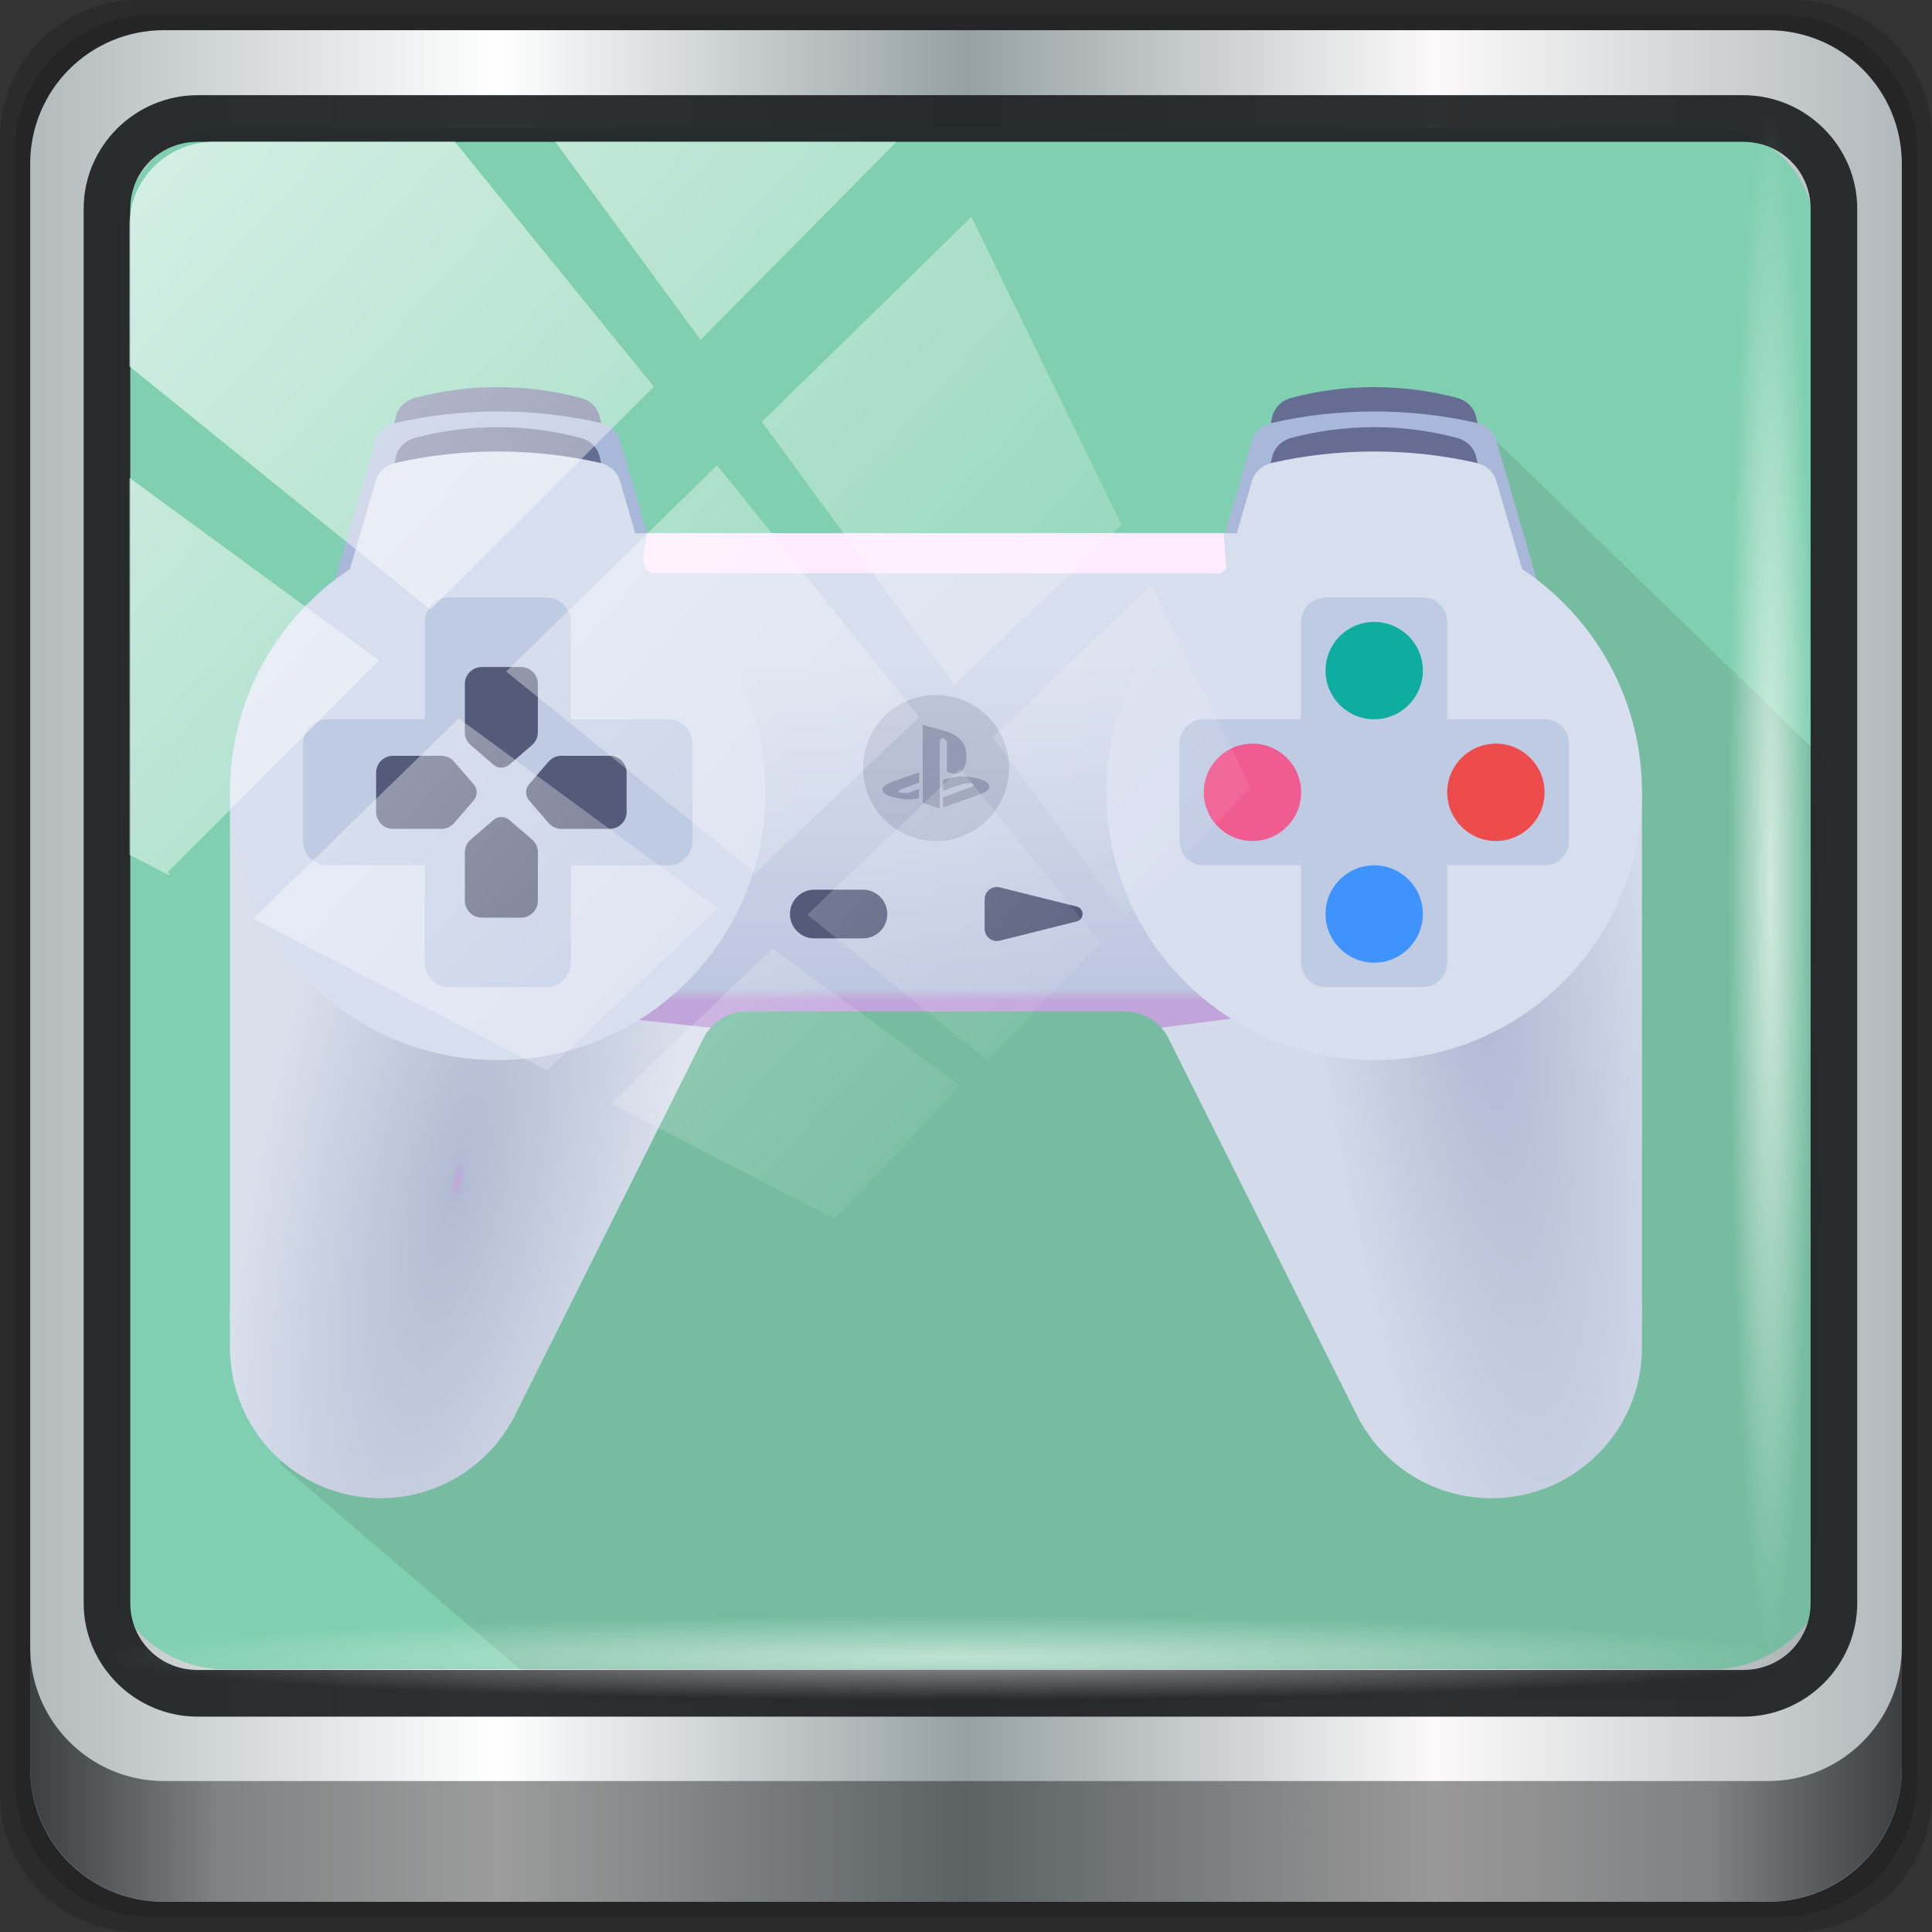 <?xml version="1.0" encoding="UTF-8" standalone="no"?>
<!-- Created with Inkscape (http://www.inkscape.org/) -->

<svg
   xmlns:dc="http://purl.org/dc/elements/1.1/"
   xmlns:cc="http://creativecommons.org/ns#"
   xmlns:rdf="http://www.w3.org/1999/02/22-rdf-syntax-ns#"
   xmlns:svg="http://www.w3.org/2000/svg"
   xmlns="http://www.w3.org/2000/svg"
   xmlns:xlink="http://www.w3.org/1999/xlink"
   xmlns:sodipodi="http://sodipodi.sourceforge.net/DTD/sodipodi-0.dtd"
   xmlns:inkscape="http://www.inkscape.org/namespaces/inkscape"
   width="96"
   height="96"
   viewBox="0 0 96 96"
   version="1.1"
   id="svg1072"
   inkscape:version="0.92.2 5c3e80d, 2017-08-06"
   sodipodi:docname="pcsx.svg">
  <rect x="0" y="0" width="96" height="96" fill="#333333" stroke="none"/>
  <title
     id="title4179">Lila-HD-Icon-Theme</title>
  <defs
     id="defs1066">
    <linearGradient
       gradientTransform="matrix(0.103,0,0,0.103,-161.054,86.957)"
       id="linearGradient1176"
       x1="266.93"
       x2="266.93"
       y1="270.61"
       y2="147.35"
       gradientUnits="userSpaceOnUse">
      <stop
         stop-color="#c1a4da"
         offset="0"
         id="stop1170" />
      <stop
         stop-color="#bcc7e0"
         offset=".034"
         id="stop1172"
         style="stop-color:#b2bcd3;stop-opacity:1" />
      <stop
         stop-color="#d7deed"
         offset="1"
         id="stop1174"
         style="stop-color:#d9dfeb;stop-opacity:1" />
    </linearGradient>
    <linearGradient
       gradientTransform="matrix(0.103,0,0,0.103,-161.054,86.957)"
       id="linearGradient1168"
       x1="266.93"
       x2="266.93"
       y1="270.61"
       y2="147.35"
       gradientUnits="userSpaceOnUse">
      <stop
         stop-color="#c1a4da"
         offset="0"
         id="stop1162" />
      <stop
         stop-color="#bcc7e0"
         offset=".034"
         id="stop1164"
         style="stop-color:#adb8d2;stop-opacity:1" />
      <stop
         stop-color="#d7deed"
         offset="1"
         id="stop1166"
         style="stop-color:#d3dae9;stop-opacity:1" />
    </linearGradient>
    <linearGradient
       y2="47"
       x2="90"
       y1="47"
       x1="6"
       gradientTransform="matrix(1.107,0,0,1.107,-4.994,-3.621)"
       gradientUnits="userSpaceOnUse"
       id="linearGradient4071"
       xlink:href="#linearGradient6139-0"
       inkscape:collect="always" />
    <linearGradient
       id="linearGradient6139-0">
      <stop
         style="stop-color:#b2babc;stop-opacity:1"
         offset="0"
         id="stop6141-2" />
      <stop
         id="stop6151-0"
         offset="0.25"
         style="stop-color:#ffffff;stop-opacity:1;" />
      <stop
         id="stop6147-1"
         offset="0.5"
         style="stop-color:#96a1a4;stop-opacity:1" />
      <stop
         style="stop-color:#fbf9f9;stop-opacity:1;"
         offset="0.75"
         id="stop6149-4" />
      <stop
         style="stop-color:#b2b9bc;stop-opacity:1"
         offset="1"
         id="stop6143-4" />
    </linearGradient>
    <linearGradient
       gradientUnits="userSpaceOnUse"
       y2="88.172"
       x2="94.5"
       y1="88.172"
       x1="1.5"
       id="linearGradient4129"
       xlink:href="#linearGradient3832-0-6-1-1"
       inkscape:collect="always"
       gradientTransform="translate(0.149,0.415)" />
    <linearGradient
       id="linearGradient3832-0-6-1-1">
      <stop
         id="stop3834-6-3-7-1"
         offset="0"
         style="stop-color:#000000;stop-opacity:1;" />
      <stop
         style="stop-color:#000000;stop-opacity:0.588;"
         offset="0.1"
         id="stop3872-2-4" />
      <stop
         id="stop3844-6-2-7-6"
         offset="0.9"
         style="stop-color:#000000;stop-opacity:0.588;" />
      <stop
         id="stop3836-5-0-2-9"
         offset="1"
         style="stop-color:#000000;stop-opacity:1;" />
    </linearGradient>
    <radialGradient
       r="43.199"
       fy="44.893"
       fx="13.948"
       cy="44.893"
       cx="13.948"
       gradientTransform="matrix(0.975,0,0,0.049,34.048,80.582)"
       gradientUnits="userSpaceOnUse"
       id="radialGradient7462"
       xlink:href="#linearGradient3737"
       inkscape:collect="always" />
    <linearGradient
       id="linearGradient3737">
      <stop
         id="stop3739"
         style="stop-color:#ffffff;stop-opacity:1"
         offset="0" />
      <stop
         id="stop3741"
         style="stop-color:#ffffff;stop-opacity:0"
         offset="1" />
    </linearGradient>
    <radialGradient
       r="43.199"
       fy="44.893"
       fx="13.948"
       cy="44.893"
       cx="13.948"
       gradientTransform="matrix(0.888,0,0,0.049,31.96,-90.317)"
       gradientUnits="userSpaceOnUse"
       id="radialGradient7464"
       xlink:href="#linearGradient3737"
       inkscape:collect="always" />
    <linearGradient
       y2="14.514"
       x2="50.528"
       y1="-28.642"
       x1="2.771"
       gradientUnits="userSpaceOnUse"
       id="linearGradient4767"
       xlink:href="#linearGradient3737"
       inkscape:collect="always" />
    <clipPath
       clipPathUnits="userSpaceOnUse"
       id="clipPath4156-4-1">
      <path
         style="opacity:0.6;fill:#ffffff;fill-opacity:1;stroke:none"
         d="m 27.046,-55.695 -14.214,13.321 h 0.061 l 15.653,21.771 10.231,-10.546 C 38.562,-32.302 27.468,-54.819 27.046,-55.695 Z M 9.647,-39.383 -5.241,-25.321 15.988,-7.806 26.372,-18.383 Z m 31.491,12.951 -9.741,9.714 8.945,12.458 7.781,-7.555 z m -49.84,4.379 -13.754,12.982 26.283,13.846 0.061,-0.062 -0.123,-0.062 L 13.599,-5.401 -8.702,-22.053 Z m 38.015,7.401 -9.803,9.775 11.579,9.559 7.628,-7.401 -8.669,-11.009 z m 20.187,5.674 -7.383,7.216 6.188,8.542 5.82,-6.137 z m -32.195,6.322 -9.557,9.498 13.662,7.185 7.934,-7.678 z m 23.312,2.374 -7.107,6.938 8.363,6.907 5.361,-5.674 -0.061,-0.092 -0.092,0.123 -6.464,-8.203 z m -8.73,8.542 -7.505,7.339 10.354,5.458 c 1.397,-1.321 5.675,-6.123 5.851,-6.322 z"
         id="path4158-0-8"
         inkscape:connector-curvature="0" />
    </clipPath>
    <linearGradient
       gradientUnits="userSpaceOnUse"
       y2="7.017"
       x2="45.448"
       y1="92.54"
       x1="45.448"
       gradientTransform="scale(1.006,0.994)"
       id="ButtonShadow-16">
      <stop
         id="stop3750-6"
         offset="0"
         style="stop-color:#000000;stop-opacity:1;" />
      <stop
         id="stop3752-4"
         offset="1"
         style="stop-color:#000000;stop-opacity:0.588;" />
    </linearGradient>
    <clipPath
       id="clipPath4355-7"
       clipPathUnits="userSpaceOnUse">
      <rect
         ry="6"
         rx="6"
         y="6"
         x="6"
         height="80"
         width="84"
         id="rect4357-5"
         style="fill:#ffffff;fill-opacity:1;fill-rule:nonzero;stroke:none" />
    </clipPath>
    <clipPath
       id="clipPath4355-9"
       clipPathUnits="userSpaceOnUse">
      <rect
         ry="6"
         rx="6"
         y="6"
         x="6"
         height="80"
         width="84"
         id="rect4357-1"
         style="fill:#ffffff;fill-opacity:1;fill-rule:nonzero;stroke:none" />
    </clipPath>
    <clipPath
       id="clipPath4355-1"
       clipPathUnits="userSpaceOnUse">
      <rect
         ry="6"
         rx="6"
         y="6"
         x="6"
         height="80"
         width="84"
         id="rect4357-9"
         style="fill:#ffffff;fill-opacity:1;fill-rule:nonzero;stroke:none" />
    </clipPath>
    <clipPath
       id="clipPath3943-52-0"
       clipPathUnits="userSpaceOnUse">
      <path
         inkscape:connector-curvature="0"
         style="color:#000000;display:inline;overflow:visible;visibility:visible;opacity:0.8;fill:#ff00ff;fill-opacity:1;fill-rule:nonzero;stroke:none;stroke-width:1;marker:none;enable-background:accumulate"
         d="m 69.781,20.844 -5,3.438 c 5.587,5.537 9,13.328 9,21.812 0,8.434 -3.377,16.096 -8.906,21.625 l 5,3.438 C 76.078,64.576 80,55.844 80,46.094 c 2e-6,-9.797 -3.963,-18.66 -10.219,-25.25 z M 40,24.062 28.906,36.219 H 21.5 c -0.823,0 -1.5,0.677 -1.5,1.5 v 1 14.844 1 c 0,0.823 0.684,1.61 1.5,1.5 h 7.406 L 40,68 V 66 26.062 Z m 20.594,3.281 -5,3.438 L 55.5,30.875 c 3.938,3.89 6.406,9.25 6.406,15.219 0,5.921 -2.43,11.148 -6.312,15.031 l 0.094,0.094 5.094,3.438 c 4.475,-4.908 7.25,-11.402 7.25,-18.562 0,-7.231 -2.879,-13.831 -7.438,-18.75 z m -9.25,6.5 -5.219,3.625 c 2.222,2.218 3.719,5.24 3.719,8.625 0,3.337 -1.459,6.228 -3.625,8.438 l 5.219,3.625 c 2.822,-3.237 4.531,-7.434 4.531,-12.062 0,-4.673 -1.754,-9.001 -4.625,-12.25 z"
         id="path3945-4-1" />
    </clipPath>
    <linearGradient
       gradientUnits="userSpaceOnUse"
       y2="147.35"
       y1="270.61"
       x2="266.93"
       x1="266.93"
       id="e"
       gradientTransform="matrix(0.103,0,0,0.103,-161.054,86.957)">
      <stop
         id="stop862"
         offset="0"
         stop-color="#c1a4da" />
      <stop
         id="stop864"
         offset=".034"
         stop-color="#bcc7e0" />
      <stop
         id="stop866"
         offset="1"
         stop-color="#d7deed" />
    </linearGradient>
    <radialGradient
       xlink:href="#linearGradient1168"
       gradientUnits="userSpaceOnUse"
       gradientTransform="matrix(0.715,-0.098,0.488,3.569,-170.056,-14.939)"
       r="9.007"
       cy="36.714"
       cx="52.414"
       id="b" />
    <linearGradient
       id="a">
      <stop
         id="stop870"
         offset="0"
         stop-color="#9a84be" />
      <stop
         id="stop872"
         offset="1"
         stop-color="#c1a4da" />
    </linearGradient>
    <radialGradient
       xlink:href="#linearGradient1176"
       gradientUnits="userSpaceOnUse"
       gradientTransform="matrix(0.817,0.168,-0.546,2.645,-141.665,10.336)"
       r="9.007"
       cy="41.147"
       cx="14.232"
       id="c"
       fx="14.232"
       fy="41.147" />
    <radialGradient
       gradientUnits="userSpaceOnUse"
       gradientTransform="matrix(1.419,7.1951e-8,-4.9754e-8,0.982,-127.442,-30.864)"
       fy="23.006"
       fx="28.272"
       r="32"
       cy="47.16"
       cx="46.038"
       id="d">
      <stop
         id="stop876"
         offset="0"
         stop-opacity=".427"
         stop-color="#dd5768" />
      <stop
         id="stop878"
         offset="1"
         stop-opacity="0"
         stop-color="#134dc1" />
    </radialGradient>
    <radialGradient
       xlink:href="#linearGradient1168"
       gradientUnits="userSpaceOnUse"
       gradientTransform="matrix(0.715,-0.098,0.488,3.569,-170.056,-14.939)"
       r="9.007"
       cy="36.714"
       cx="52.414"
       id="b-5" />
    <radialGradient
       xlink:href="#linearGradient1176"
       gradientUnits="userSpaceOnUse"
       gradientTransform="matrix(0.817,0.168,-0.546,2.645,-141.665,10.336)"
       r="9.007"
       cy="41.147"
       cx="14.232"
       id="c-2"
       fx="14.232"
       fy="41.147" />
  </defs>
  <sodipodi:namedview
     id="base"
     pagecolor="#ffffff"
     bordercolor="#666666"
     borderopacity="1.0"
     inkscape:pageopacity="0.0"
     inkscape:pageshadow="2"
     inkscape:zoom="8.0625"
     inkscape:cx="48"
     inkscape:cy="47.999974"
     inkscape:document-units="px"
     inkscape:current-layer="g2574"
     showgrid="false"
     inkscape:showpageshadow="false"
     units="px"
     inkscape:lockguides="true"
     inkscape:window-width="1280"
     inkscape:window-height="972"
     inkscape:window-x="0"
     inkscape:window-y="23"
     inkscape:window-maximized="1"
     inkscape:snap-global="false">
    <sodipodi:guide
       position="0,0"
       orientation="0,96"
       id="guide1621"
       inkscape:locked="true" />
    <sodipodi:guide
       position="96,0"
       orientation="-96,0"
       id="guide1623"
       inkscape:locked="true" />
    <sodipodi:guide
       position="96,96"
       orientation="0,-96"
       id="guide1625"
       inkscape:locked="true" />
    <sodipodi:guide
       position="0,96"
       orientation="96,0"
       id="guide1627"
       inkscape:locked="true" />
  </sodipodi:namedview>
  <g
     inkscape:label="Livello 1"
     inkscape:groupmode="layer"
     id="layer1"
     transform="translate(0,-1026.52)">
    <g
       transform="translate(-0.149,1026.105)"
       style="display:inline"
       id="g2574">
      <path
         inkscape:connector-curvature="0"
         id="path3288"
         d="M 89.292,0.415 H 7.006 c -3.799,0 -6.857,3.058 -6.857,6.857 V 89.558 c 0,3.799 3.058,6.857 6.857,6.857 H 89.292 c 3.799,0 6.857,-3.058 6.857,-6.857 V 7.272 c 0,-3.799 -3.058,-6.857 -6.857,-6.857 z"
         style="display:inline;opacity:0.15;fill:#000000;fill-opacity:1;fill-rule:nonzero;stroke:none" />
      <path
         style="display:inline;opacity:0.15;fill:#000000;fill-opacity:1;fill-rule:nonzero;stroke:none"
         d="M 88.649,1.165 H 7.649 c -3.739,0 -6.75,3.01 -6.75,6.75 V 88.915 c 0,3.74 3.011,6.75 6.75,6.75 H 88.649 c 3.74,0 6.75,-3.01 6.75,-6.75 V 7.915 c 0,-3.739 -3.01,-6.75 -6.75,-6.75 z"
         id="path4085"
         inkscape:connector-curvature="0" />
      <path
         inkscape:connector-curvature="0"
         id="rect4251-1"
         d="M 88.006,1.915 H 8.292 c -3.68,0 -6.643,2.963 -6.643,6.643 V 88.272 c 0,3.68 2.963,6.643 6.643,6.643 H 88.006 c 3.68,0 6.643,-2.963 6.643,-6.643 V 8.558 c 0,-3.68 -2.963,-6.643 -6.643,-6.643 z"
         style="display:inline;fill:url(#linearGradient4071);fill-opacity:1;fill-rule:nonzero;stroke:none" />
      <path
         sodipodi:nodetypes="sscccsccscccsss"
         inkscape:connector-curvature="0"
         id="path3400-6"
         d="m 11.39,6.802 c -2.856,0 -5.124,2.288 -5.124,5.171 v 21.427 7.239 39.914 c 1.097,1.684 2.969,2.812 5.124,2.812 h 4.099 65.589 4.099 c 2.155,0 4.027,-1.127 5.124,-2.812 V 40.64 33.401 11.973 c 0,-2.883 -2.268,-5.171 -5.124,-5.171 z"
         style="display:inline;opacity:1;fill:#81cfb2;fill-opacity:1;fill-rule:nonzero;stroke:none;stroke-width:1.03" />
      <g
         transform="matrix(1.326,0,0,1.326,225.136,-102.133)"
         style="display:inline"
         id="g1212">
        <path
           id="path889"
           style="fill:#000000;fill-opacity:0.094;paint-order:normal"
           d="m -114.186,93.297 -3.359,4.508 c 0,0 -19.077,3.72 -19.621,4.596 l -12.555,20.182 -3.268,-2.857 -6.188,12.463 10.448,8.952 43.755,-0.093 3.309,-2 0.561,-33.04 z"
           inkscape:connector-curvature="0"
           sodipodi:nodetypes="ccccccccccc" />
        <path
           style="fill:#656d92;stroke-width:1"
           inkscape:connector-curvature="0"
           d="m -147.029,93.668 -0.179,-0.739 c -0.077,-0.318 -0.342,-0.586 -0.704,-0.682 -0.993,-0.263 -2.035,-0.404 -3.108,-0.404 -1.073,0 -2.115,0.14 -3.108,0.404 -0.362,0.096 -0.626,0.365 -0.704,0.682 l -0.179,0.738 z"
           id="path897" />
        <path
           style="fill:#a9b7d8;stroke-width:1"
           inkscape:connector-curvature="0"
           d="m -157.405,100.053 h 12.772 l -1.811,-6.21 c -0.093,-0.318 -0.375,-0.578 -0.745,-0.662 -1.222,-0.278 -2.505,-0.426 -3.829,-0.426 -1.324,0 -2.607,0.148 -3.829,0.426 -0.37,0.084 -0.652,0.344 -0.745,0.662 z"
           id="path899" />
        <path
           style="fill:#656d92;stroke-width:1"
           inkscape:connector-curvature="0"
           d="m -114.188,93.668 -0.179,-0.739 c -0.077,-0.318 -0.342,-0.586 -0.704,-0.682 -0.993,-0.263 -2.035,-0.404 -3.108,-0.404 -1.073,0 -2.115,0.14 -3.108,0.404 -0.362,0.096 -0.626,0.365 -0.704,0.682 l -0.179,0.738 z"
           id="path901" />
        <path
           id="path903"
           d="m -124.565,100.053 h 12.772 l -1.811,-6.21 c -0.093,-0.318 -0.375,-0.578 -0.745,-0.662 -1.222,-0.278 -2.505,-0.426 -3.829,-0.426 -1.324,0 -2.607,0.148 -3.829,0.426 -0.37,0.084 -0.652,0.344 -0.745,0.662 z"
           inkscape:connector-curvature="0"
           style="fill:#a9b7d8;stroke-width:1" />
        <path
           id="path905"
           d="m -122.74,97.317 h -23.719 l -13.689,8.21 -0.906,20.817 c -0.135,3.111 2.524,5.638 5.638,5.638 h 4.1e-4 c 2.135,0 4.088,-1.206 5.043,-3.116 l 7.06,-14.12 c 0.309,-0.618 0.941,-1.009 1.632,-1.009 h 14.165 c 0.691,0 1.323,0.39 1.632,1.009 l 7.06,14.12 c 0.955,1.91 2.907,3.116 5.043,3.116 h 4.2e-4 c 3.114,0 5.638,-2.524 5.638,-5.638 l -0.972,-20.817 z"
           inkscape:connector-curvature="0"
           style="fill:#d7deed;stroke-width:1" />
        <path
           id="path907"
           d="m -145.427,97.316 -0.547,3.408 22.375,-0.688 -0.223,-2.721 z"
           inkscape:connector-curvature="0"
           style="fill:#ffebff;stroke-width:1" />
        <path
           id="path911"
           d="m -144.634,102.789 h -3.649 v -3.649 c 0,-0.504 -0.408,-0.912 -0.912,-0.912 h -3.649 c -0.504,0 -0.912,0.409 -0.912,0.912 v 3.649 h -3.649 c -0.504,0 -0.912,0.408 -0.912,0.912 v 3.649 c 0,0.504 0.408,0.912 0.912,0.912 h 3.649 v 3.649 c 0,0.504 0.408,0.912 0.912,0.912 h 3.649 c 0.504,0 0.912,-0.408 0.912,-0.912 v -3.649 h 3.649 c 0.504,0 0.912,-0.408 0.912,-0.912 v -3.649 c 0,-0.504 -0.408,-0.912 -0.912,-0.912 z"
           inkscape:connector-curvature="0"
           style="fill:#d7deed;stroke-width:1" />
        <path
           id="path913"
           d="m -111.793,102.789 h -3.649 v -3.649 c 0,-0.504 -0.408,-0.912 -0.912,-0.912 h -3.649 c -0.504,0 -0.912,0.409 -0.912,0.912 v 3.649 h -3.649 c -0.504,0 -0.912,0.408 -0.912,0.912 v 3.649 c 0,0.504 0.408,0.912 0.912,0.912 h 3.649 v 3.649 c 0,0.504 0.409,0.912 0.912,0.912 h 3.649 c 0.504,0 0.912,-0.408 0.912,-0.912 v -3.649 h 3.649 c 0.504,0 0.912,-0.408 0.912,-0.912 v -3.649 c -1e-4,-0.504 -0.408,-0.912 -0.912,-0.912 z"
           inkscape:connector-curvature="0"
           style="fill:#d7deed;stroke-width:1" />
        <path
           style="fill:#656d92;stroke-width:1"
           inkscape:connector-curvature="0"
           d="m -147.029,95.168 -0.179,-0.739 c -0.077,-0.318 -0.342,-0.586 -0.704,-0.682 -0.993,-0.263 -2.035,-0.404 -3.108,-0.404 -1.073,0 -2.115,0.14 -3.108,0.404 -0.362,0.096 -0.626,0.365 -0.704,0.682 l -0.179,0.738 z"
           id="path919" />
        <path
           style="fill:#d7deed;stroke-width:1"
           inkscape:connector-curvature="0"
           d="m -157.405,101.553 h 12.772 l -1.811,-6.21 c -0.093,-0.318 -0.375,-0.578 -0.745,-0.662 -1.222,-0.278 -2.505,-0.426 -3.829,-0.426 -1.324,0 -2.607,0.148 -3.829,0.426 -0.37,0.084 -0.652,0.344 -0.745,0.662 z"
           id="path921" />
        <path
           style="fill:#656d92;stroke-width:1"
           inkscape:connector-curvature="0"
           d="m -114.188,95.168 -0.179,-0.739 c -0.077,-0.318 -0.342,-0.586 -0.704,-0.682 -0.993,-0.263 -2.035,-0.404 -3.108,-0.404 -1.073,0 -2.115,0.14 -3.108,0.404 -0.362,0.096 -0.626,0.365 -0.704,0.682 l -0.179,0.738 z"
           id="path923" />
        <path
           id="path925"
           d="m -124.565,101.553 h 12.772 l -1.811,-6.21 c -0.093,-0.318 -0.375,-0.578 -0.745,-0.662 -1.222,-0.278 -2.505,-0.426 -3.829,-0.426 -1.324,0 -2.607,0.148 -3.829,0.426 -0.37,0.084 -0.652,0.344 -0.745,0.662 z"
           inkscape:connector-curvature="0"
           style="fill:#d7deed;stroke-width:1" />
        <path
           id="path927"
           d="m -146.459,98.817 -14.596,8.211 4.897,13.635 13.117,-4.812 c 0.341,-0.383 0.831,-0.613 1.359,-0.613 h 14.164 c 0.528,0 1.018,0.23 1.359,0.613 l 14.997,5.8 c 1.279,-4.642 1.967,-9.84 2.874,-14.702 l -14.453,-8.131 z"
           inkscape:connector-curvature="0"
           style="fill:url(#e);stroke-width:1" />
        <path
           id="path929"
           d="m -108.287,106.947 -4.438,6.277 c -0.32,0.452 -0.451,0.928 -1,1 l -12.434,1.625 c 0.105,0.118 0.2,0.249 0.273,0.395 l 7.059,14.121 c 0.955,1.91 2.908,3.115 5.043,3.115 3.114,0 5.639,-2.523 5.639,-5.637 v -20.816 z"
           inkscape:connector-curvature="0"
           style="fill:url(#b-5);fill-opacity:1;stroke-width:1" />
        <path
           id="path931"
           d="m -161.055,107.027 v 20.816 c 0,3.114 2.525,5.637 5.639,5.637 2.135,0 4.088,-1.205 5.043,-3.115 l 7.059,-14.121 c 0.073,-0.146 0.168,-0.276 0.273,-0.395 l -12.764,-1.375 z"
           inkscape:connector-curvature="0"
           style="fill:url(#c-2);fill-opacity:1;stroke-width:1" />
        <circle
           id="circle935"
           r="10.035"
           cy="107.027"
           cx="-151.02"
           style="fill:#d7deee;stroke-width:1" />
        <circle
           id="circle937"
           r="10.035"
           cy="107.027"
           cx="-118.178"
           style="fill:#d7deee;stroke-width:1" />
        <path
           id="path941"
           d="m -144.634,104.289 h -3.649 v -3.649 c 0,-0.504 -0.408,-0.912 -0.912,-0.912 h -3.649 c -0.504,0 -0.912,0.409 -0.912,0.912 v 3.649 h -3.649 c -0.504,0 -0.912,0.408 -0.912,0.912 v 3.649 c 0,0.504 0.408,0.912 0.912,0.912 h 3.649 v 3.649 c 0,0.504 0.408,0.912 0.912,0.912 h 3.649 c 0.504,0 0.912,-0.408 0.912,-0.912 v -3.649 h 3.649 c 0.504,0 0.912,-0.408 0.912,-0.912 v -3.649 c 0,-0.504 -0.408,-0.912 -0.912,-0.912 z"
           inkscape:connector-curvature="0"
           style="fill:#00378e;fill-opacity:0.117;stroke-width:1" />
        <path
           id="path943"
           d="m -111.793,104.289 h -3.649 v -3.649 c 0,-0.504 -0.408,-0.912 -0.912,-0.912 h -3.649 c -0.504,0 -0.912,0.409 -0.912,0.912 v 3.649 h -3.649 c -0.504,0 -0.912,0.408 -0.912,0.912 v 3.649 c 0,0.504 0.408,0.912 0.912,0.912 h 3.649 v 3.649 c 0,0.504 0.409,0.912 0.912,0.912 h 3.649 c 0.504,0 0.912,-0.408 0.912,-0.912 v -3.649 h 3.649 c 0.504,0 0.912,-0.408 0.912,-0.912 v -3.649 c -1e-4,-0.504 -0.408,-0.912 -0.912,-0.912 z"
           inkscape:connector-curvature="0"
           style="fill:#00378e;fill-opacity:0.117;stroke-width:1" />
        <path
           id="path947"
           d="m -153.134,108.395 h -1.813 c -0.35,0 -0.633,-0.284 -0.633,-0.633 v -1.47 c 0,-0.35 0.284,-0.633 0.633,-0.633 h 1.813 c 0.184,0 0.359,0.08 0.479,0.22 l 0.734,0.851 c 0.148,0.171 0.148,0.425 0,0.596 l -0.734,0.851 c -0.12,0.14 -0.295,0.22 -0.48,0.22 z"
           inkscape:connector-curvature="0"
           style="fill:#545b7a;stroke-width:1" />
        <path
           id="path949"
           d="m -148.637,105.659 h 1.813 c 0.35,0 0.633,0.284 0.633,0.633 v 1.47 c 0,0.35 -0.284,0.633 -0.633,0.633 h -1.813 c -0.184,0 -0.359,-0.08 -0.479,-0.22 l -0.734,-0.851 c -0.148,-0.171 -0.148,-0.425 0,-0.596 l 0.734,-0.851 c 0.12,-0.14 0.295,-0.22 0.479,-0.22 z"
           inkscape:connector-curvature="0"
           style="fill:#545b7a;stroke-width:1" />
        <path
           id="path951"
           d="m -149.517,109.276 v 1.813 c 0,0.35 -0.284,0.633 -0.633,0.633 h -1.47 c -0.35,0 -0.633,-0.284 -0.633,-0.633 v -1.813 c 0,-0.184 0.08,-0.359 0.22,-0.479 l 0.851,-0.734 c 0.171,-0.148 0.425,-0.148 0.596,0 l 0.851,0.734 c 0.14,0.12 0.22,0.295 0.22,0.479 z"
           inkscape:connector-curvature="0"
           style="fill:#545b7a;stroke-width:1" />
        <path
           id="path953"
           d="m -152.254,104.778 v -1.813 c 0,-0.35 0.284,-0.633 0.633,-0.633 h 1.47 c 0.35,0 0.633,0.284 0.633,0.633 v 1.813 c 0,0.184 -0.08,0.359 -0.22,0.479 l -0.851,0.734 c -0.171,0.148 -0.425,0.148 -0.596,0 l -0.851,-0.734 c -0.139,-0.12 -0.22,-0.295 -0.22,-0.479 z"
           inkscape:connector-curvature="0"
           style="fill:#545b7a;stroke-width:1" />
        <circle
           style="fill:#f05b90;stroke-width:1"
           cx="-122.74"
           cy="107.027"
           r="1.824"
           id="circle957" />
        <circle
           style="fill:#00103a;fill-opacity:0.117;stroke-width:1"
           cx="-134.599"
           cy="106.114"
           r="2.737"
           id="circle959" />
        <circle
           style="fill:#ee4c4c;stroke-width:1"
           cx="-113.618"
           cy="107.027"
           r="1.824"
           id="circle961" />
        <circle
           style="fill:#3e93ff;stroke-width:1"
           cx="-118.178"
           cy="111.587"
           r="1.824"
           id="circle963" />
        <circle
           style="fill:#0fad9f;stroke-width:1"
           cx="-118.178"
           cy="102.465"
           r="1.824"
           id="circle965" />
        <path
           id="path967"
           d="m -137.336,112.5 h -1.824 c -0.504,0 -0.912,-0.408 -0.912,-0.912 0,-0.504 0.409,-0.912 0.912,-0.912 h 1.824 c 0.504,0 0.912,0.408 0.912,0.912 0,0.504 -0.408,0.912 -0.912,0.912 z"
           inkscape:connector-curvature="0"
           style="fill:#545b7a;stroke-width:1" />
        <path
           id="path969"
           d="m -129.324,111.865 -2.885,0.721 c -0.288,0.072 -0.567,-0.146 -0.567,-0.443 v -1.112 c 0,-0.297 0.279,-0.515 0.567,-0.443 l 2.885,0.721 c 0.289,0.072 0.289,0.483 0,0.555 z"
           inkscape:connector-curvature="0"
           style="fill:#545b7a;stroke-width:1" />
        <path
           id="path973"
           d="m -134.457,105.142 -0.003,2.497 -0.634,-0.218 -0.004,-2.923 0.809,0.226 c 0.518,0.147 0.835,0.433 0.83,0.933 -0.005,0.582 -0.276,0.808 -0.734,0.595 v -1.079 c 0,-0.159 -0.264,-0.276 -0.264,-0.032"
           inkscape:connector-curvature="0"
           style="fill:#545b7a;fill-opacity:0.368;fill-rule:evenodd;stroke-width:0.72" />
        <path
           id="path975"
           d="m -135.227,106.276 -0.095,0.031 -0.922,0.331 c -0.194,0.089 -0.356,0.147 -0.357,0.292 0.005,0.184 0.293,0.273 0.714,0.343 0.225,0.045 0.454,0.015 0.65,-0.027 l 1.5e-4,-0.346 c 0,0 -0.364,0.142 -0.451,0.153 l -0.175,-9.5e-4 c -0.13,-7.2e-4 -0.191,-0.084 -0.061,-0.129 l 0.697,-0.264 1.2e-4,-0.384"
           inkscape:connector-curvature="0"
           style="fill:#545b7a;fill-opacity:0.368;fill-rule:evenodd;stroke-width:0.72" />
        <path
           id="path977"
           d="m -133.588,106.432 c -0.242,-8e-4 -0.578,0.065 -0.744,0.143 v 0.394 l 0.438,-0.16 0.347,-0.11 c 0.362,-0.06 0.505,0.067 0.153,0.172 l -0.939,0.344 -10e-4,0.382 1.372,-0.493 c 0.151,-0.053 0.364,-0.159 0.365,-0.29 -0.037,-0.203 -0.342,-0.321 -0.816,-0.371 -0.043,-0.004 -0.085,-0.007 -0.128,-0.008 -0.016,-4.7e-4 -0.032,-8.9e-4 -0.048,-9.4e-4 z"
           inkscape:connector-curvature="0"
           style="fill:#545b7a;fill-opacity:0.368;fill-rule:evenodd;stroke-width:0.72" />
      </g>
      <path
         style="color:#000000;font-style:normal;font-variant:normal;font-weight:normal;font-stretch:normal;font-size:medium;line-height:normal;font-family:Sans;-inkscape-font-specification:Sans;text-indent:0;text-align:start;text-decoration:none;text-decoration-line:none;letter-spacing:normal;word-spacing:normal;text-transform:none;writing-mode:lr-tb;direction:ltr;baseline-shift:baseline;text-anchor:start;display:inline;overflow:visible;visibility:visible;fill:#202223;fill-opacity:0.937;stroke:none;stroke-width:2.376;marker:none;enable-background:accumulate"
         d="m 9.974,5.144 c -3.117,0 -5.668,2.54 -5.668,5.646 v 69.278 c 0,3.106 2.551,5.646 5.668,5.646 H 86.766 c 3.117,0 5.668,-2.54 5.668,-5.646 V 10.79 c 0,-3.106 -2.551,-5.646 -5.668,-5.646 z m 0,2.319 H 86.766 c 1.888,0 3.352,1.48 3.352,3.327 v 69.278 c 0,1.846 -1.464,3.327 -3.352,3.327 H 9.974 c -1.888,0 -3.352,-1.48 -3.352,-3.327 V 10.79 c 0,-1.846 1.464,-3.327 3.352,-3.327 z"
         id="path4989"
         inkscape:connector-curvature="0" />
      <path
         id="path4118"
         d="m 1.649,82.259 v 6 c 0,3.68 2.976,6.656 6.656,6.656 H 87.993 c 3.68,0 6.656,-2.976 6.656,-6.656 v -6 c 0,3.68 -2.976,6.656 -6.656,6.656 H 8.305 c -3.68,0 -6.656,-2.976 -6.656,-6.656 z"
         style="display:inline;opacity:0.658;fill:url(#linearGradient4129);fill-opacity:1;fill-rule:nonzero;stroke:none"
         inkscape:connector-curvature="0" />
      <rect
         ry="4.25"
         rx="0"
         y="80.665"
         x="5.524"
         height="4.25"
         width="84.25"
         id="rect4131"
         style="opacity:0.55;fill:url(#radialGradient7462);fill-opacity:1;stroke:none" />
      <rect
         transform="rotate(90)"
         style="opacity:0.669;fill:url(#radialGradient7464);fill-opacity:1;stroke:none"
         id="rect4141"
         width="76.75"
         height="4.25"
         x="5.975"
         y="-90.234"
         rx="0"
         ry="4.25" />
      <rect
         clip-path="url(#clipPath4156-4-1)"
         ry="3.957"
         rx="3.957"
         y="-30"
         x="2"
         height="69.024"
         width="75.966"
         id="rect4146"
         style="opacity:0.65;fill:url(#linearGradient4767);fill-opacity:1;stroke:none"
         transform="matrix(1.069,0,0,1.048,4.444,38.894)" />
    </g>
  </g>
</svg>

